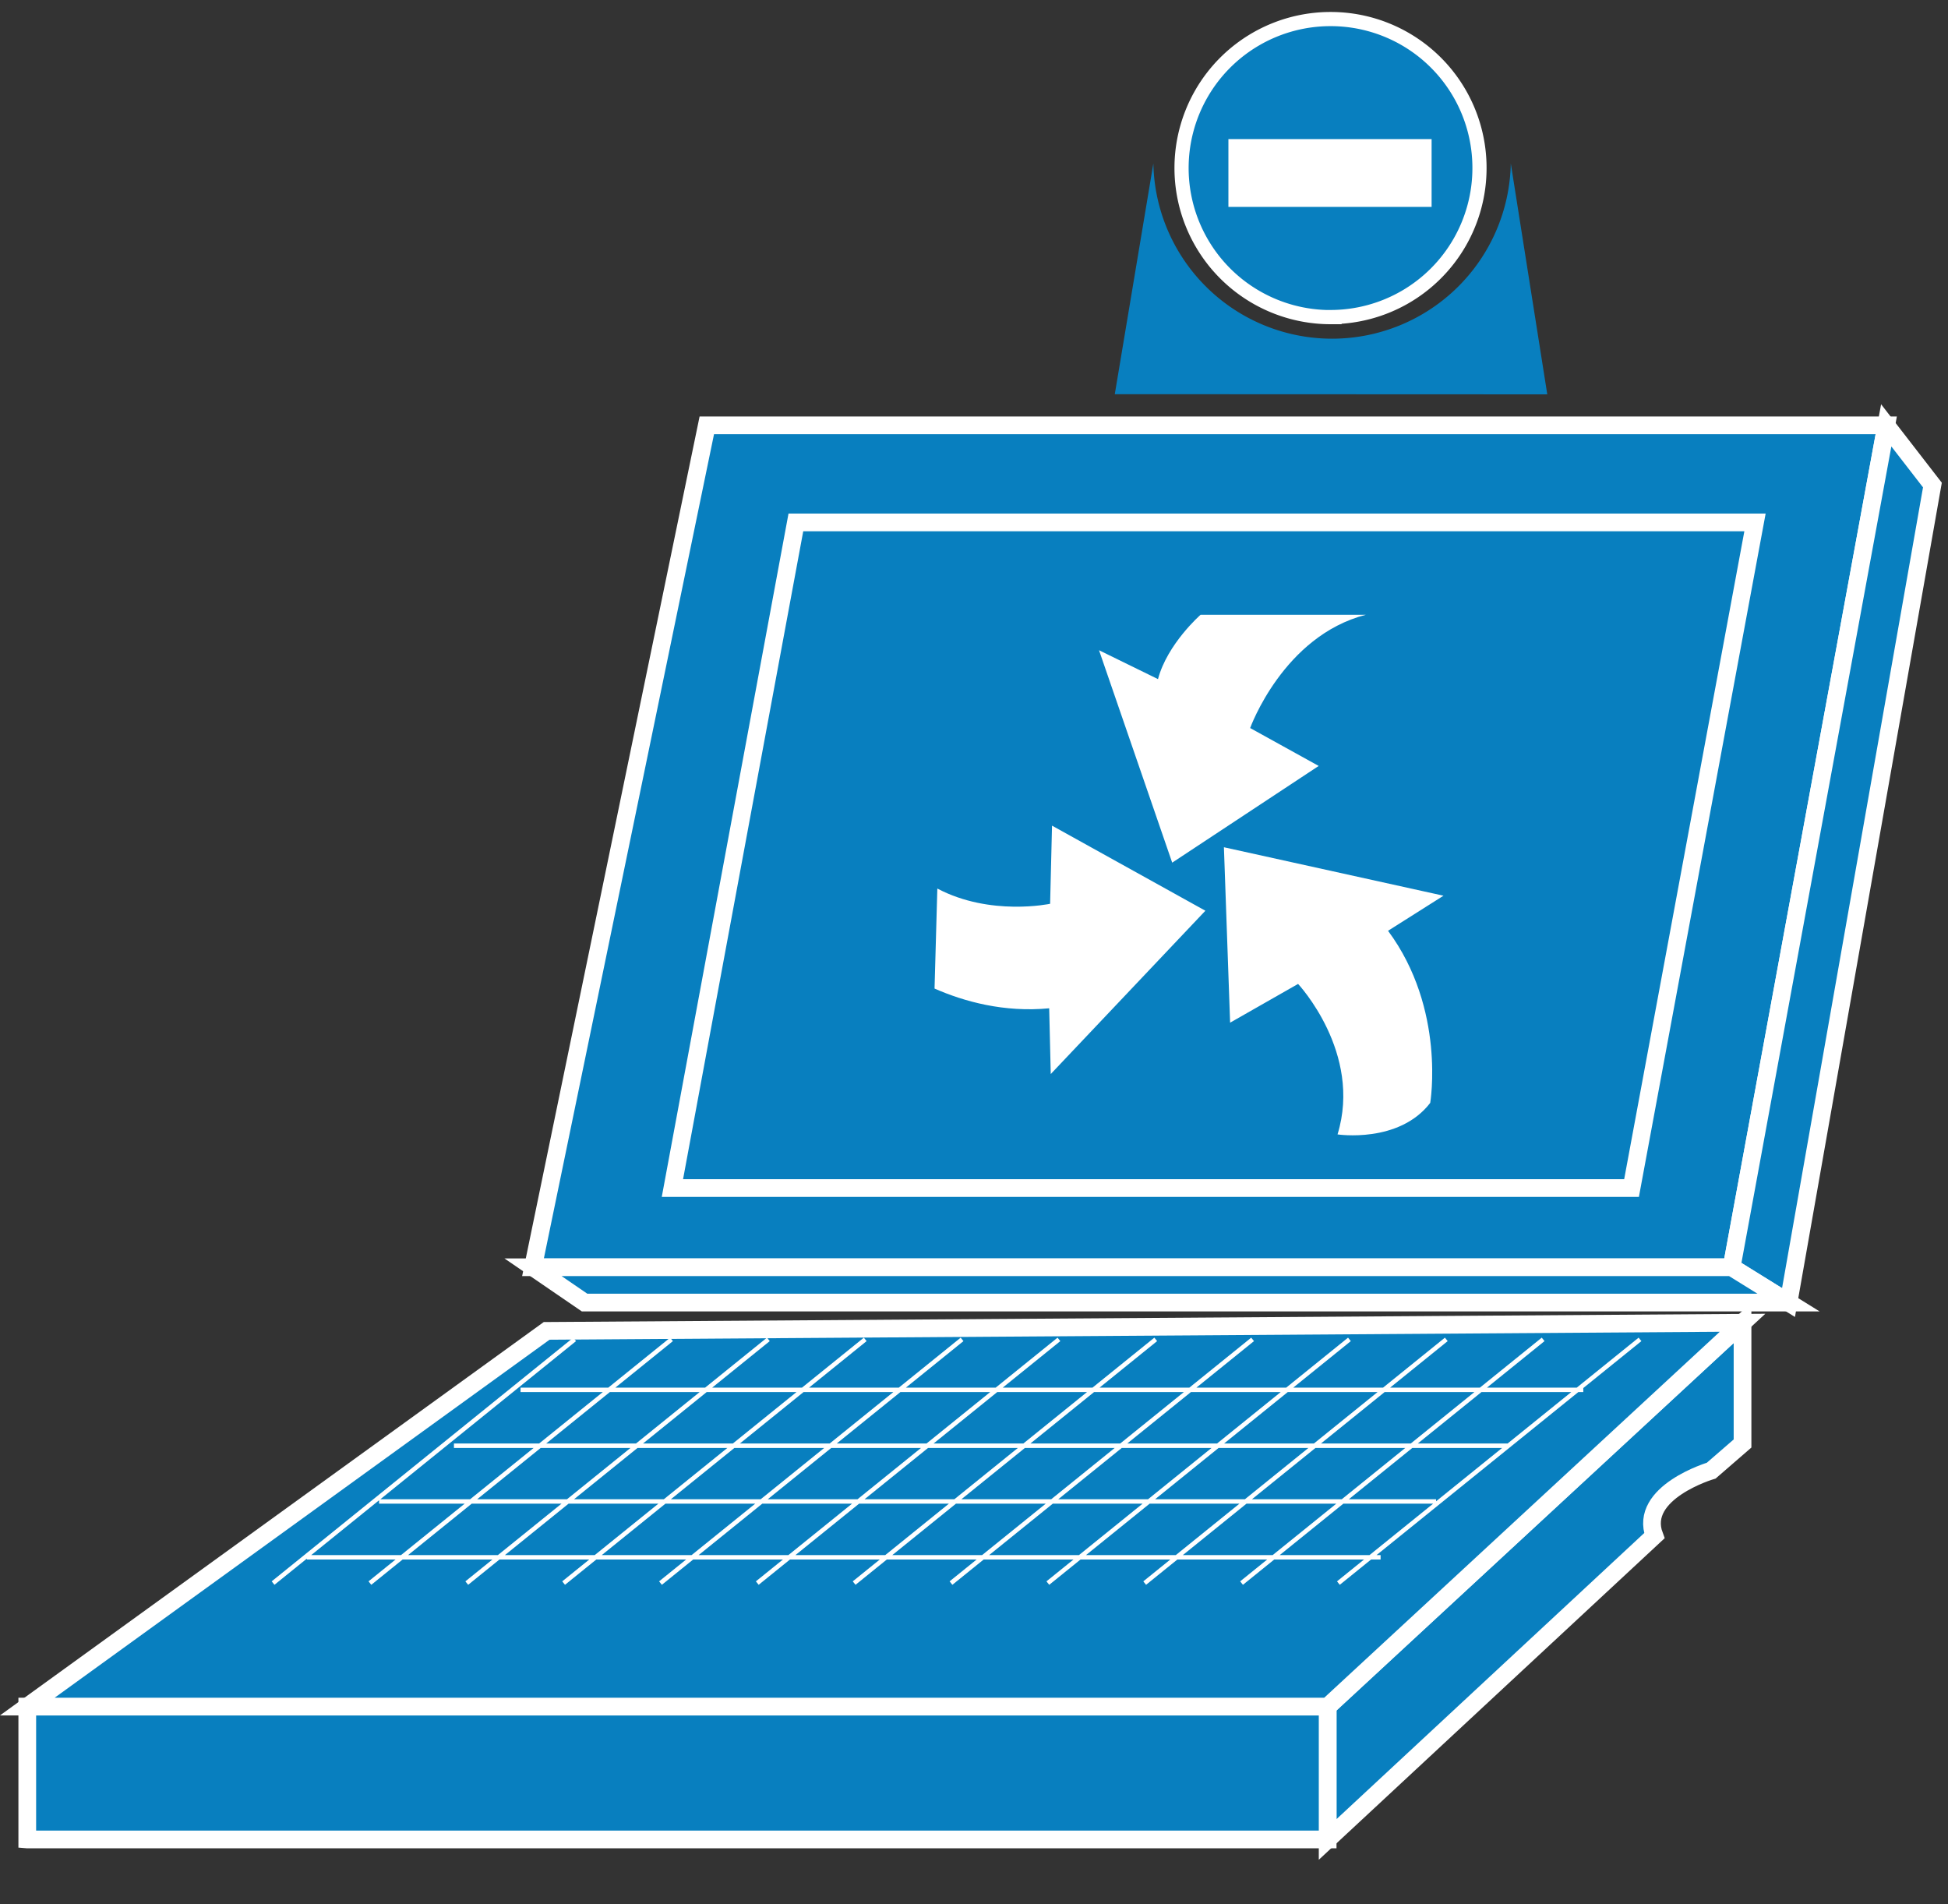 <svg xmlns="http://www.w3.org/2000/svg" viewBox="0 0 55 53.75" height="53.75" width="55">
    <rect x="0" y="0" width="55" height="53.75" fill="#333333" stroke="none"/>
    <path d="M48.891 35.772l4.365-23.765h-33.3l-4.907 23.765H48.89" fill="#087fbf"/>
    <path d="M48.891 35.772l4.365-23.765h-33.3l-4.907 23.765H48.89z" fill="none" stroke="#fff" stroke-width=".5"/>
    <path d="M53.256 12.007l1.304 1.684-4.063 23.077-1.606-.996 4.365-23.765" fill="#087fbf"/>
    <path d="M53.256 12.007l1.304 1.685-4.063 23.076-1.606-.996 4.365-23.765z" fill="none" stroke="#fff" stroke-width=".5"/>
    <path d="M15.049 35.772l1.455.996h33.993l-1.606-.996H15.05" fill="#087fbf"/>
    <path d="M15.049 35.772l1.455.996h33.993l-1.606-.996H15.05z" fill="none" stroke="#fff" stroke-width=".5"/>
    <path d="M49.199 37.339v3.409l-.884.766s-2.065.61-1.606 1.836l-9.224 8.574v-3.75l11.714-10.835" fill="#087fbf"/>
    <path d="M49.199 37.34v3.407l-.884.766s-2.065.612-1.606 1.837l-9.224 8.574v-3.75L49.199 37.34z" fill="none" stroke="#fff" stroke-width=".5"/>
    <path d="M.771 51.924h36.714v-3.75H.77v3.75z" fill="#087fbf"/>
    <path d="M.771 51.924h36.714v-3.75H.77v3.75z" fill="none" stroke="#fff" stroke-width=".5"/>
    <path d="M15.435 37.569l33.764-.23-11.714 10.835H.77l14.664-10.605" fill="#087fbf"/>
    <path d="M15.435 37.568l33.764-.229-11.714 10.835H.77l14.664-10.606z" fill="none" stroke="#fff" stroke-width=".5"/>
    <path d="M46.065 33.535l3.486-18.789h-27.08l-3.486 18.79h27.08" fill="#087fbf"/>
    <path d="M46.065 33.536l3.486-18.79h-27.08l-3.486 18.79h27.08z" fill="none" stroke="#fff" stroke-width=".5"/>
    <path d="M16.225 37.808L7.71 44.687M18.96 37.808l-8.516 6.879M21.694 37.808l-8.515 6.879M24.429 37.808l-8.516 6.879M27.163 37.808l-8.515 6.879M29.898 37.808l-8.517 6.879M32.631 37.808l-8.515 6.879M35.366 37.808l-8.516 6.879M38.1 37.808l-8.515 6.879M40.835 37.808l-8.516 6.879M43.569 37.808l-8.515 6.879M46.304 37.808l-8.516 6.879M8.663 43.96H38.98M10.703 42.383h29.844M12.817 40.81h29.766M14.697 39.233h30.006" fill="none" stroke="#fff" stroke-linejoin="round" stroke-width=".125"/>
    <path d="M37.569 8.95a4.205 4.205 0 0 0 4.203-4.209A4.2 4.2 0 0 0 37.57.538a4.205 4.205 0 0 0-4.21 4.203 4.21 4.21 0 0 0 4.21 4.21" fill="#087fbf"/>
    <path d="M37.569 8.95a4.205 4.205 0 0 0 4.203-4.21A4.2 4.2 0 0 0 37.57.538a4.205 4.205 0 0 0-4.21 4.204 4.209 4.209 0 0 0 4.21 4.21z" fill="none" stroke="#fff" stroke-width=".4"/>
    <path d="M31.475 11.127l1.089-6.513a5.047 5.047 0 0 0 10.092 0l1.03 6.518-12.21-.005" fill="#087fbf"/>
    <path d="M34.683 5.84h5.737V3.926h-5.737V5.84zM33.897 17.353h4.668c-2.335.6-3.268 3.198-3.268 3.198l1.935 1.07-4.136 2.73-2.066-5.996 1.665.815c.264-.996 1.202-1.816 1.202-1.816M37.764 32.022c.707-2.305-1.114-4.248-1.114-4.248l-1.919 1.094-.175-4.952 6.2 1.368-1.566.99c1.64 2.212 1.191 4.858 1.191 4.858-.884 1.153-2.617.89-2.617.89M26.465 25.082c1.499.791 3.184.43 3.184.43l.054-2.206 4.33 2.402-4.366 4.61-.044-1.856c-1.273.122-2.402-.19-3.237-.557l.079-2.823" fill="#fff"/>
</svg>
